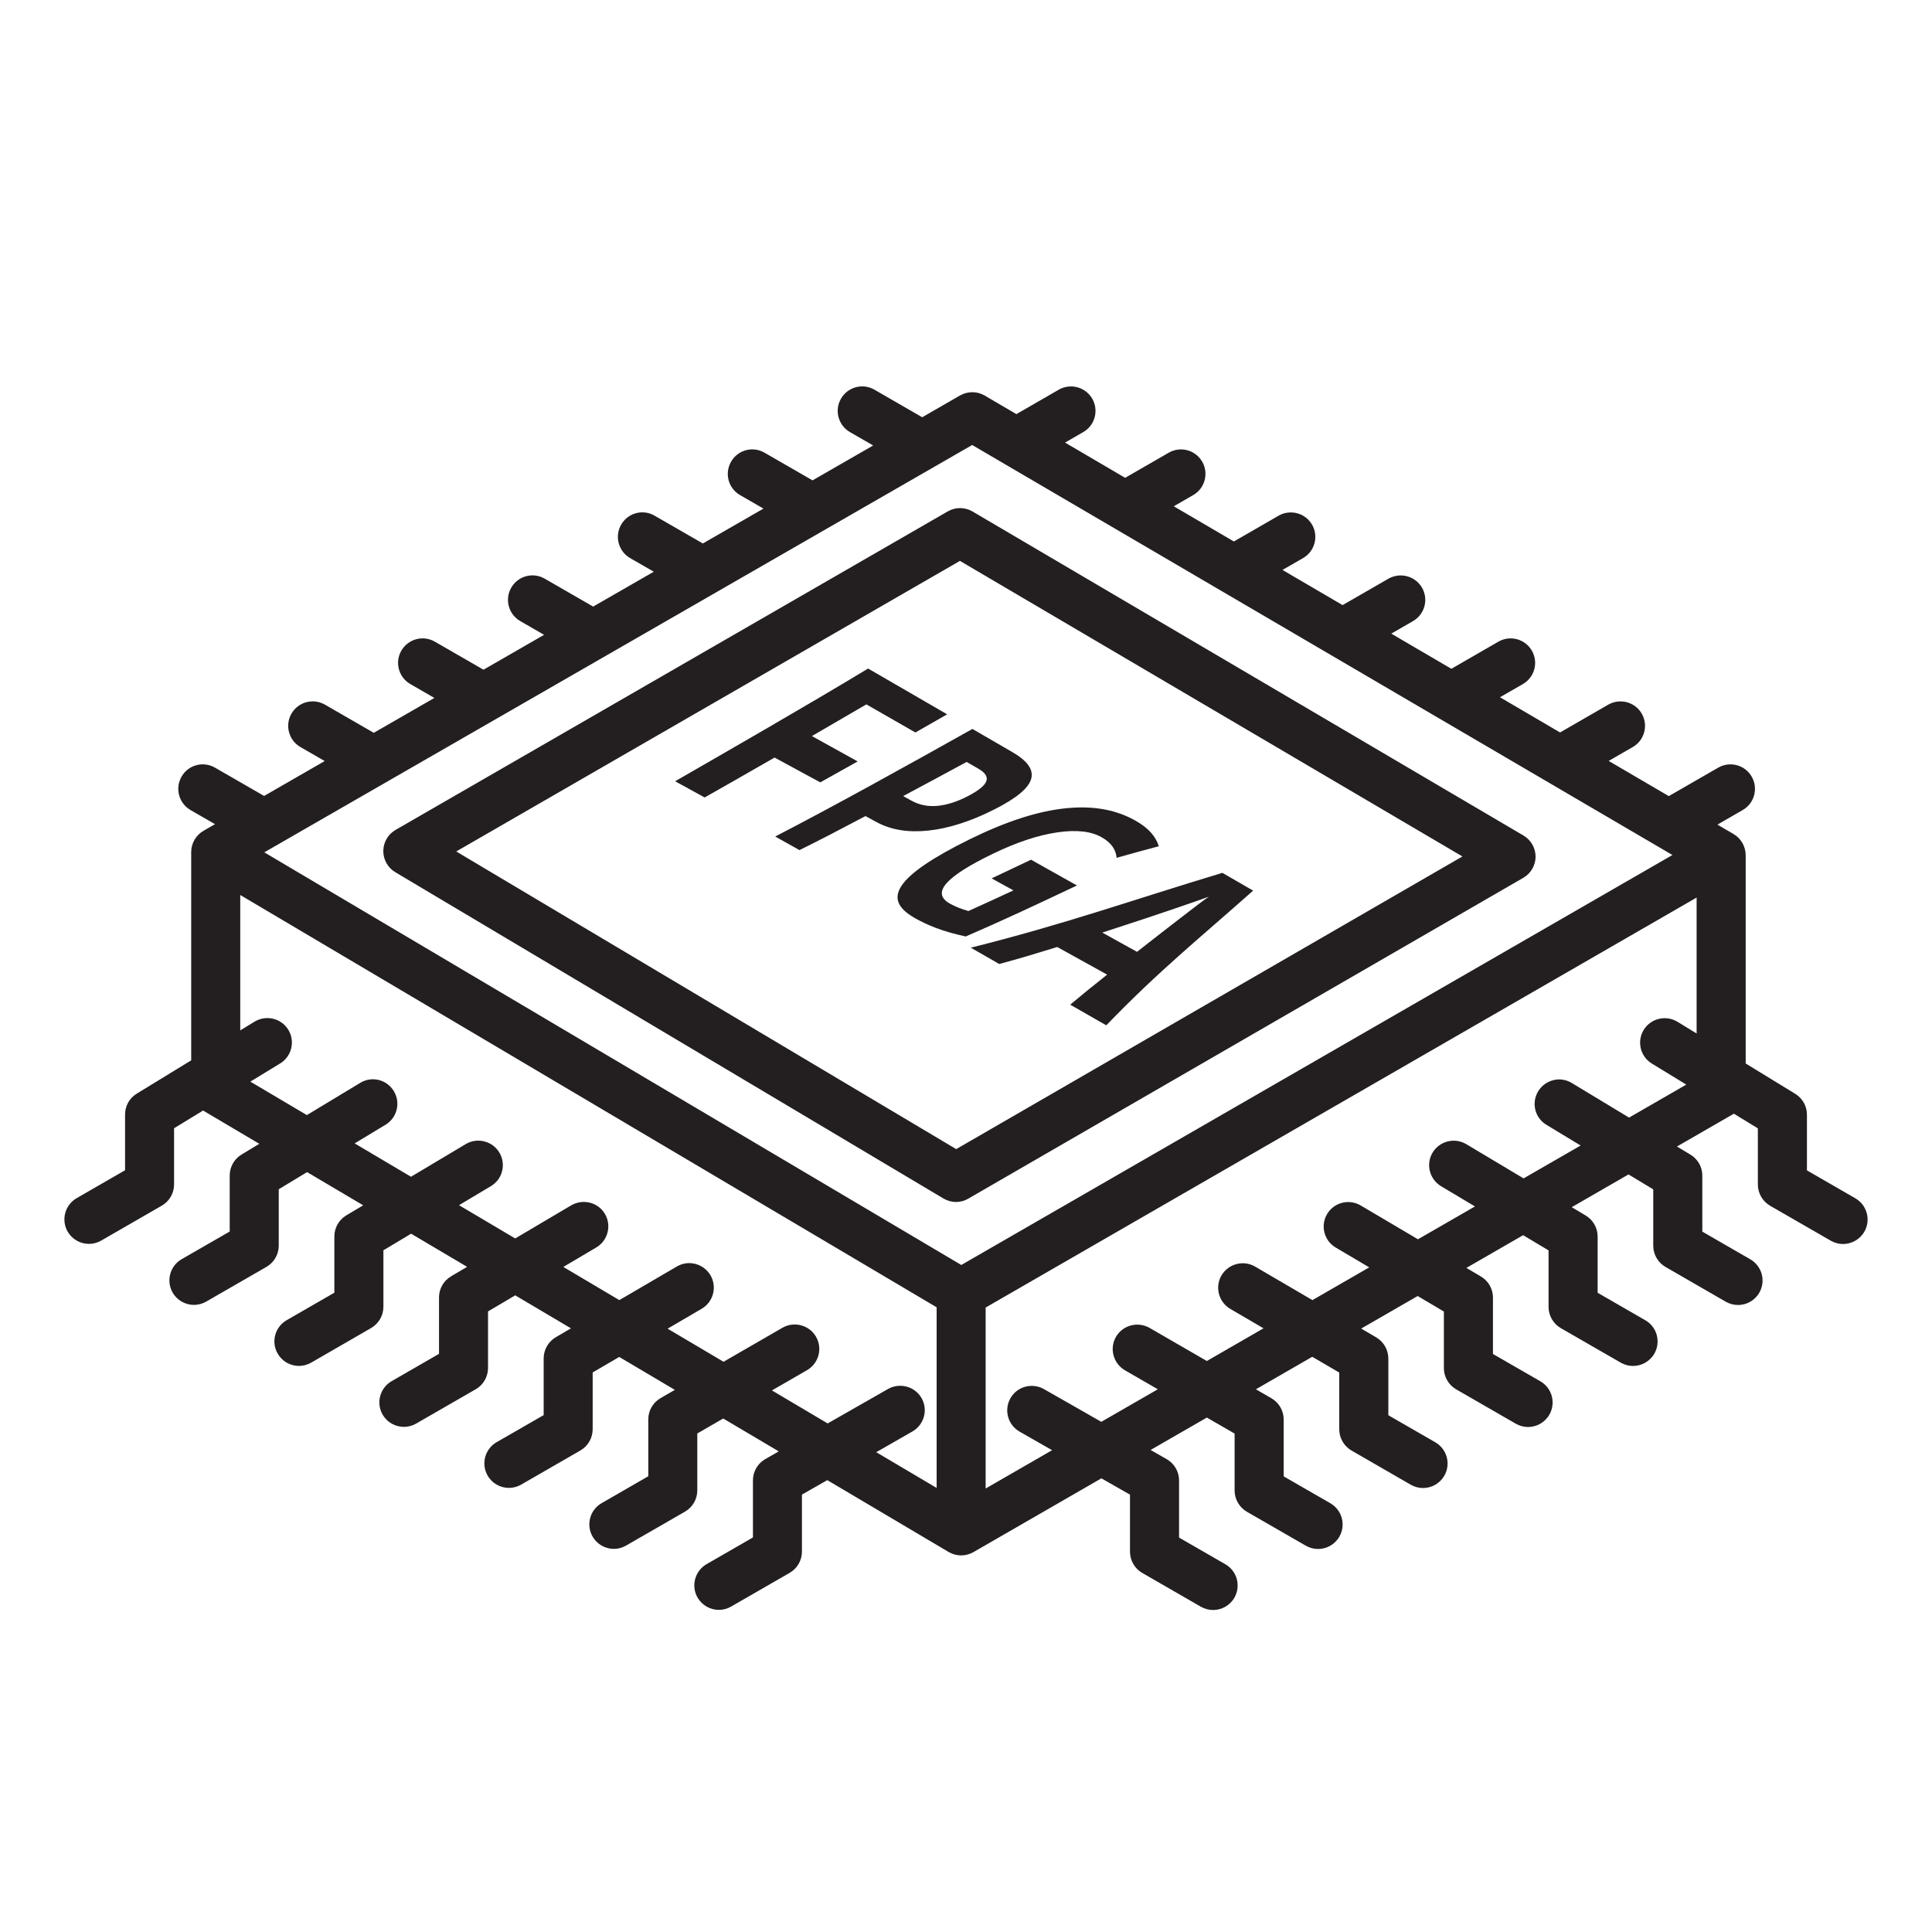<svg xmlns="http://www.w3.org/2000/svg" width="60" height="60" viewBox="0 0 60 60">
  <path fill="#231F20" d="M12.275,27.086 L29.301,37.221 C29.421,37.292 29.556,37.329 29.69,37.329 C29.822,37.329 29.953,37.294 30.071,37.225 L47.308,27.261 C47.542,27.126 47.687,26.876 47.689,26.606 C47.689,26.336 47.546,26.085 47.313,25.948 L30.202,15.884 C29.965,15.746 29.673,15.743 29.435,15.881 L12.284,25.774 C12.05,25.909 11.906,26.158 11.904,26.427 C11.902,26.697 12.043,26.947 12.275,27.086 Z M29.812,17.419 L45.417,26.598 L29.696,35.687 L14.169,26.443 L29.812,17.419 Z M57.619,37.214 L56.116,36.347 L56.116,34.616 C56.116,34.35 55.976,34.105 55.751,33.968 L54.214,33.028 L54.214,26.558 L54.214,26.558 C54.212,26.288 54.07,26.039 53.837,25.902 L53.337,25.609 L54.121,25.157 C54.486,24.947 54.61,24.482 54.4,24.118 C54.19,23.754 53.724,23.63 53.359,23.841 L51.826,24.724 L49.959,23.631 L50.707,23.2 C51.071,22.991 51.196,22.526 50.986,22.162 C50.774,21.798 50.309,21.676 49.945,21.884 L48.449,22.747 L46.583,21.654 L47.295,21.244 C47.659,21.034 47.783,20.569 47.573,20.206 C47.362,19.841 46.897,19.718 46.533,19.928 L45.073,20.77 L43.207,19.678 L43.882,19.289 C44.247,19.079 44.371,18.614 44.161,18.25 C43.949,17.886 43.486,17.765 43.12,17.971 L41.695,18.792 L39.829,17.7 L40.468,17.332 C40.832,17.122 40.957,16.657 40.747,16.293 C40.535,15.929 40.07,15.807 39.706,16.016 L38.319,16.816 L36.453,15.723 L37.056,15.375 C37.42,15.166 37.545,14.701 37.335,14.337 C37.123,13.972 36.66,13.849 36.294,14.06 L34.942,14.839 L33.076,13.745 L33.641,13.419 C34.006,13.209 34.13,12.745 33.92,12.381 C33.708,12.017 33.244,11.894 32.879,12.103 L31.565,12.861 L30.58,12.284 C30.344,12.146 30.054,12.146 29.815,12.281 L28.64,12.958 L27.158,12.103 C26.794,11.891 26.327,12.017 26.118,12.381 C25.907,12.745 26.033,13.209 26.396,13.419 L27.117,13.835 L25.234,14.918 L23.745,14.06 C23.379,13.846 22.913,13.974 22.705,14.337 C22.494,14.701 22.619,15.166 22.982,15.375 L23.71,15.795 L21.827,16.878 L20.331,16.016 C19.966,15.801 19.499,15.929 19.291,16.293 C19.081,16.657 19.206,17.122 19.569,17.332 L20.304,17.755 L18.421,18.838 L16.918,17.972 C16.552,17.76 16.087,17.886 15.878,18.249 C15.667,18.613 15.793,19.078 16.156,19.288 L16.897,19.715 L15.015,20.798 L13.504,19.927 C13.139,19.717 12.674,19.843 12.464,20.207 C12.254,20.57 12.379,21.034 12.744,21.245 L13.49,21.675 L11.608,22.758 L10.092,21.884 C9.727,21.673 9.261,21.799 9.052,22.162 C8.842,22.526 8.967,22.991 9.33,23.2 L10.084,23.635 L8.202,24.719 L6.679,23.841 C6.314,23.628 5.847,23.754 5.639,24.118 C5.428,24.482 5.554,24.947 5.917,25.157 L6.678,25.595 L6.319,25.802 C6.085,25.937 5.94,26.186 5.938,26.456 C5.938,26.458 5.939,26.459 5.939,26.46 L5.938,26.46 L5.938,32.93 L4.247,33.964 C4.021,34.101 3.884,34.346 3.884,34.612 L3.884,36.343 L2.38,37.21 C2.017,37.42 1.892,37.886 2.102,38.25 C2.243,38.493 2.499,38.63 2.762,38.63 C2.891,38.63 3.022,38.597 3.142,38.528 L5.026,37.442 C5.261,37.307 5.406,37.054 5.406,36.783 L5.406,35.039 L6.308,34.488 C6.309,34.488 6.31,34.49 6.311,34.491 L8.053,35.522 L7.502,35.855 C7.274,35.993 7.134,36.239 7.134,36.505 L7.134,38.246 L5.641,39.105 C5.278,39.315 5.152,39.781 5.363,40.144 C5.503,40.387 5.76,40.525 6.023,40.525 C6.152,40.525 6.283,40.491 6.403,40.423 L8.277,39.343 C8.512,39.207 8.657,38.955 8.657,38.684 L8.657,36.933 L9.537,36.401 L11.279,37.432 L10.755,37.744 C10.525,37.882 10.384,38.13 10.384,38.398 L10.384,40.146 L8.902,41 C8.538,41.211 8.413,41.675 8.624,42.039 C8.765,42.282 9.021,42.42 9.284,42.42 C9.413,42.42 9.544,42.386 9.664,42.318 L11.526,41.243 C11.761,41.106 11.907,40.855 11.907,40.584 L11.907,38.829 L12.768,38.314 L14.506,39.343 L14.007,39.638 C13.776,39.775 13.634,40.024 13.634,40.293 L13.634,42.045 L12.163,42.893 C11.799,43.103 11.673,43.569 11.883,43.933 C12.024,44.176 12.281,44.313 12.544,44.313 C12.673,44.313 12.803,44.28 12.923,44.211 L14.775,43.144 C15.011,43.009 15.156,42.756 15.156,42.485 L15.156,40.727 L16.001,40.228 L17.732,41.253 L17.26,41.529 C17.027,41.667 16.884,41.917 16.884,42.186 L16.884,43.948 L15.423,44.788 C15.059,44.998 14.934,45.464 15.145,45.828 C15.285,46.071 15.542,46.208 15.805,46.208 C15.934,46.208 16.065,46.175 16.185,46.106 L18.026,45.045 C18.261,44.909 18.406,44.657 18.406,44.386 L18.406,42.623 L19.231,42.141 L20.958,43.164 L20.513,43.421 C20.278,43.558 20.133,43.808 20.133,44.079 L20.133,45.846 L18.684,46.682 C18.319,46.891 18.194,47.357 18.404,47.721 C18.545,47.964 18.801,48.102 19.065,48.102 C19.194,48.102 19.324,48.068 19.444,47.999 L21.274,46.945 C21.51,46.81 21.655,46.557 21.655,46.286 L21.655,44.518 L22.46,44.053 L24.185,45.074 L23.766,45.314 C23.529,45.449 23.383,45.702 23.383,45.974 L23.383,47.747 L21.944,48.576 C21.58,48.786 21.454,49.252 21.664,49.616 C21.806,49.859 22.062,49.996 22.325,49.996 C22.454,49.996 22.585,49.963 22.704,49.894 L24.524,48.846 C24.76,48.71 24.905,48.458 24.905,48.187 L24.905,46.416 L25.692,45.967 L29.46,48.198 C29.58,48.268 29.714,48.305 29.849,48.305 C29.98,48.305 30.112,48.27 30.23,48.203 L34.205,45.911 L35.093,46.418 L35.093,48.19 C35.093,48.461 35.238,48.714 35.474,48.849 L37.293,49.898 C37.414,49.967 37.544,50 37.675,50 C37.937,50 38.193,49.863 38.334,49.62 C38.544,49.256 38.42,48.79 38.056,48.58 L36.617,47.751 L36.617,45.976 C36.617,45.703 36.47,45.451 36.232,45.315 L35.733,45.03 L37.48,44.024 L38.342,44.521 L38.342,46.29 C38.342,46.561 38.489,46.813 38.723,46.949 L40.553,48.003 C40.674,48.072 40.804,48.105 40.934,48.105 C41.197,48.105 41.453,47.968 41.594,47.725 C41.804,47.361 41.68,46.895 41.316,46.685 L39.866,45.85 L39.866,44.083 C39.866,43.812 39.721,43.561 39.485,43.424 L39.003,43.146 L40.753,42.136 L41.592,42.626 L41.592,44.389 C41.592,44.66 41.737,44.911 41.973,45.048 L43.813,46.11 C43.934,46.178 44.064,46.212 44.194,46.212 C44.457,46.212 44.713,46.074 44.854,45.831 C45.064,45.467 44.94,45.003 44.575,44.792 L43.116,43.951 L43.116,42.19 C43.116,41.92 42.971,41.67 42.739,41.533 L42.273,41.26 L44.027,40.249 L44.841,40.731 L44.841,42.489 C44.841,42.76 44.988,43.012 45.222,43.147 L47.075,44.215 C47.196,44.283 47.326,44.317 47.456,44.317 C47.718,44.317 47.975,44.179 48.116,43.936 C48.326,43.572 48.202,43.107 47.837,42.897 L46.365,42.049 L46.365,40.296 C46.365,40.027 46.222,39.779 45.992,39.643 L45.54,39.376 L47.302,38.36 L48.092,38.832 L48.092,40.588 C48.092,40.859 48.239,41.111 48.473,41.247 L50.335,42.319 C50.456,42.388 50.586,42.421 50.716,42.421 C50.978,42.421 51.235,42.284 51.376,42.041 C51.586,41.677 51.462,41.211 51.097,41.002 L49.616,40.148 L49.616,38.401 C49.616,38.134 49.475,37.885 49.244,37.748 L48.812,37.49 L50.575,36.473 L51.343,36.937 L51.343,38.687 C51.343,38.958 51.488,39.209 51.724,39.346 L53.595,40.426 C53.716,40.495 53.846,40.528 53.976,40.528 C54.239,40.528 54.495,40.391 54.636,40.148 C54.846,39.784 54.722,39.32 54.357,39.109 L52.867,38.249 L52.867,36.508 C52.867,36.243 52.728,35.996 52.499,35.859 L52.08,35.606 L53.833,34.595 C53.838,34.593 53.839,34.587 53.844,34.585 L54.592,35.042 L54.592,36.787 C54.592,37.058 54.738,37.31 54.973,37.446 L56.857,38.532 C56.978,38.6 57.108,38.634 57.238,38.634 C57.5,38.634 57.757,38.496 57.898,38.253 C58.108,37.89 57.983,37.424 57.619,37.214 Z M30.192,13.82 L51.939,26.553 L29.854,39.285 L8.208,26.47 L30.192,13.82 Z M28.619,43.418 C28.41,43.053 27.944,42.932 27.58,43.135 L25.704,44.206 L23.973,43.181 L25.063,42.552 C25.428,42.34 25.552,41.876 25.341,41.512 C25.131,41.15 24.666,41.026 24.301,41.234 L22.47,42.291 L20.733,41.263 L21.791,40.645 C22.154,40.432 22.276,39.966 22.064,39.604 C21.852,39.244 21.384,39.118 21.022,39.331 L19.234,40.376 L17.495,39.346 L18.518,38.741 C18.88,38.526 19,38.06 18.786,37.698 C18.572,37.336 18.106,37.223 17.743,37.431 L16,38.461 L14.255,37.428 L15.245,36.837 C15.607,36.622 15.724,36.154 15.508,35.794 C15.293,35.434 14.823,35.317 14.465,35.53 L12.764,36.545 L11.014,35.509 L11.974,34.929 C12.333,34.712 12.448,34.246 12.231,33.886 C12.014,33.528 11.548,33.407 11.186,33.63 L9.53,34.63 L7.775,33.591 L8.702,33.025 C9.059,32.806 9.173,32.337 8.953,31.979 C8.734,31.623 8.267,31.511 7.906,31.728 L7.461,32 L7.461,27.795 L29.088,40.599 L29.088,46.209 L27.212,45.099 L28.336,44.456 C28.701,44.246 28.828,43.782 28.619,43.418 Z M50.592,34.708 L48.815,33.634 C48.46,33.415 47.99,33.53 47.77,33.89 C47.551,34.25 47.666,34.716 48.027,34.933 L49.088,35.575 L47.316,36.596 L45.535,35.532 C45.178,35.321 44.709,35.432 44.49,35.796 C44.275,36.156 44.394,36.622 44.754,36.839 L45.806,37.467 L44.036,38.487 L42.258,37.437 C41.896,37.223 41.429,37.342 41.215,37.702 C41,38.064 41.121,38.53 41.481,38.743 L42.523,39.359 L40.759,40.376 L38.978,39.335 C38.619,39.125 38.151,39.244 37.935,39.608 C37.723,39.97 37.846,40.436 38.208,40.649 L39.24,41.252 L37.48,42.267 L35.699,41.238 C35.335,41.032 34.87,41.152 34.658,41.516 C34.448,41.88 34.573,42.344 34.937,42.556 L35.957,43.145 L34.202,44.156 L32.419,43.139 C32.054,42.934 31.59,43.055 31.381,43.422 C31.172,43.786 31.299,44.25 31.663,44.46 L32.674,45.037 L30.61,46.227 L30.61,40.607 L52.69,27.875 L52.69,32.096 L52.094,31.731 C51.737,31.516 51.268,31.624 51.047,31.983 C50.828,32.341 50.94,32.81 51.298,33.029 L52.369,33.683 L50.592,34.708 Z M26.636,23.647 C26.167,23.91 25.929,24.044 25.475,24.297 C24.929,24.001 24.647,23.848 24.055,23.527 C23.02,24.121 22.512,24.411 21.884,24.766 C21.53,24.571 21.347,24.471 20.967,24.263 C22.502,23.378 24.959,21.971 26.96,20.762 C27.995,21.361 28.481,21.643 29.415,22.184 C29.06,22.389 28.856,22.505 28.429,22.748 C27.84,22.411 27.537,22.237 26.906,21.875 C26.273,22.246 25.915,22.454 25.215,22.859 C25.806,23.186 26.088,23.342 26.636,23.647 Z M30.877,25.139 C31.576,24.786 31.948,24.474 32.026,24.181 C32.102,23.89 31.896,23.621 31.436,23.355 C30.951,23.074 30.705,22.931 30.2,22.638 C28.123,23.803 25.852,25.061 24.075,25.979 C24.383,26.151 24.533,26.236 24.829,26.401 C25.49,26.073 25.945,25.837 26.879,25.344 C27.014,25.417 27.08,25.453 27.213,25.526 C27.666,25.772 28.193,25.861 28.824,25.795 C29.452,25.731 30.152,25.507 30.877,25.139 Z M28.049,24.723 C28.86,24.29 29.28,24.063 30.02,23.663 C30.166,23.747 30.239,23.789 30.383,23.872 C30.599,23.997 30.683,24.126 30.63,24.263 C30.579,24.4 30.389,24.553 30.055,24.727 C29.723,24.899 29.406,25 29.111,25.027 C28.817,25.053 28.55,25 28.308,24.866 C28.205,24.809 28.153,24.78 28.049,24.723 Z M33.446,27.499 C32.02,28.173 31.247,28.537 29.992,29.083 C29.628,29.004 29.328,28.917 29.079,28.823 C28.829,28.728 28.606,28.623 28.403,28.507 C27.89,28.211 27.738,27.899 28,27.505 C28.262,27.111 28.958,26.635 30.107,26.069 C31.225,25.518 32.239,25.183 33.126,25.099 C34.014,25.013 34.71,25.166 35.291,25.502 C35.656,25.713 35.893,25.969 35.988,26.281 C35.486,26.414 35.221,26.488 34.678,26.64 C34.655,26.377 34.502,26.168 34.222,26.007 C33.899,25.82 33.447,25.761 32.842,25.849 C32.238,25.936 31.57,26.16 30.847,26.509 C30.093,26.872 29.607,27.182 29.387,27.441 C29.166,27.701 29.213,27.904 29.51,28.068 C29.665,28.154 29.851,28.229 30.074,28.293 C30.612,28.051 30.898,27.919 31.473,27.652 C31.2,27.501 31.065,27.427 30.796,27.279 C31.282,27.051 31.53,26.933 32.02,26.699 C32.583,27.015 32.865,27.173 33.446,27.499 Z M31.032,29.938 C31.72,29.751 32.088,29.64 32.833,29.41 C33.423,29.737 33.731,29.907 34.383,30.268 C33.904,30.649 33.671,30.837 33.236,31.201 C33.666,31.448 33.89,31.575 34.357,31.842 C36.001,30.137 37.254,29.138 38.917,27.659 C38.53,27.436 38.34,27.325 37.962,27.107 C35.198,27.94 33.06,28.705 30.149,29.431 C30.492,29.628 30.667,29.729 31.032,29.938 Z M37.541,27.848 C37.455,27.906 37.341,27.99 37.199,28.097 C37.057,28.207 36.428,28.684 35.311,29.56 C34.866,29.313 34.651,29.194 34.233,28.962 C36.061,28.371 37.13,27.996 37.541,27.848 Z"/>
</svg>
